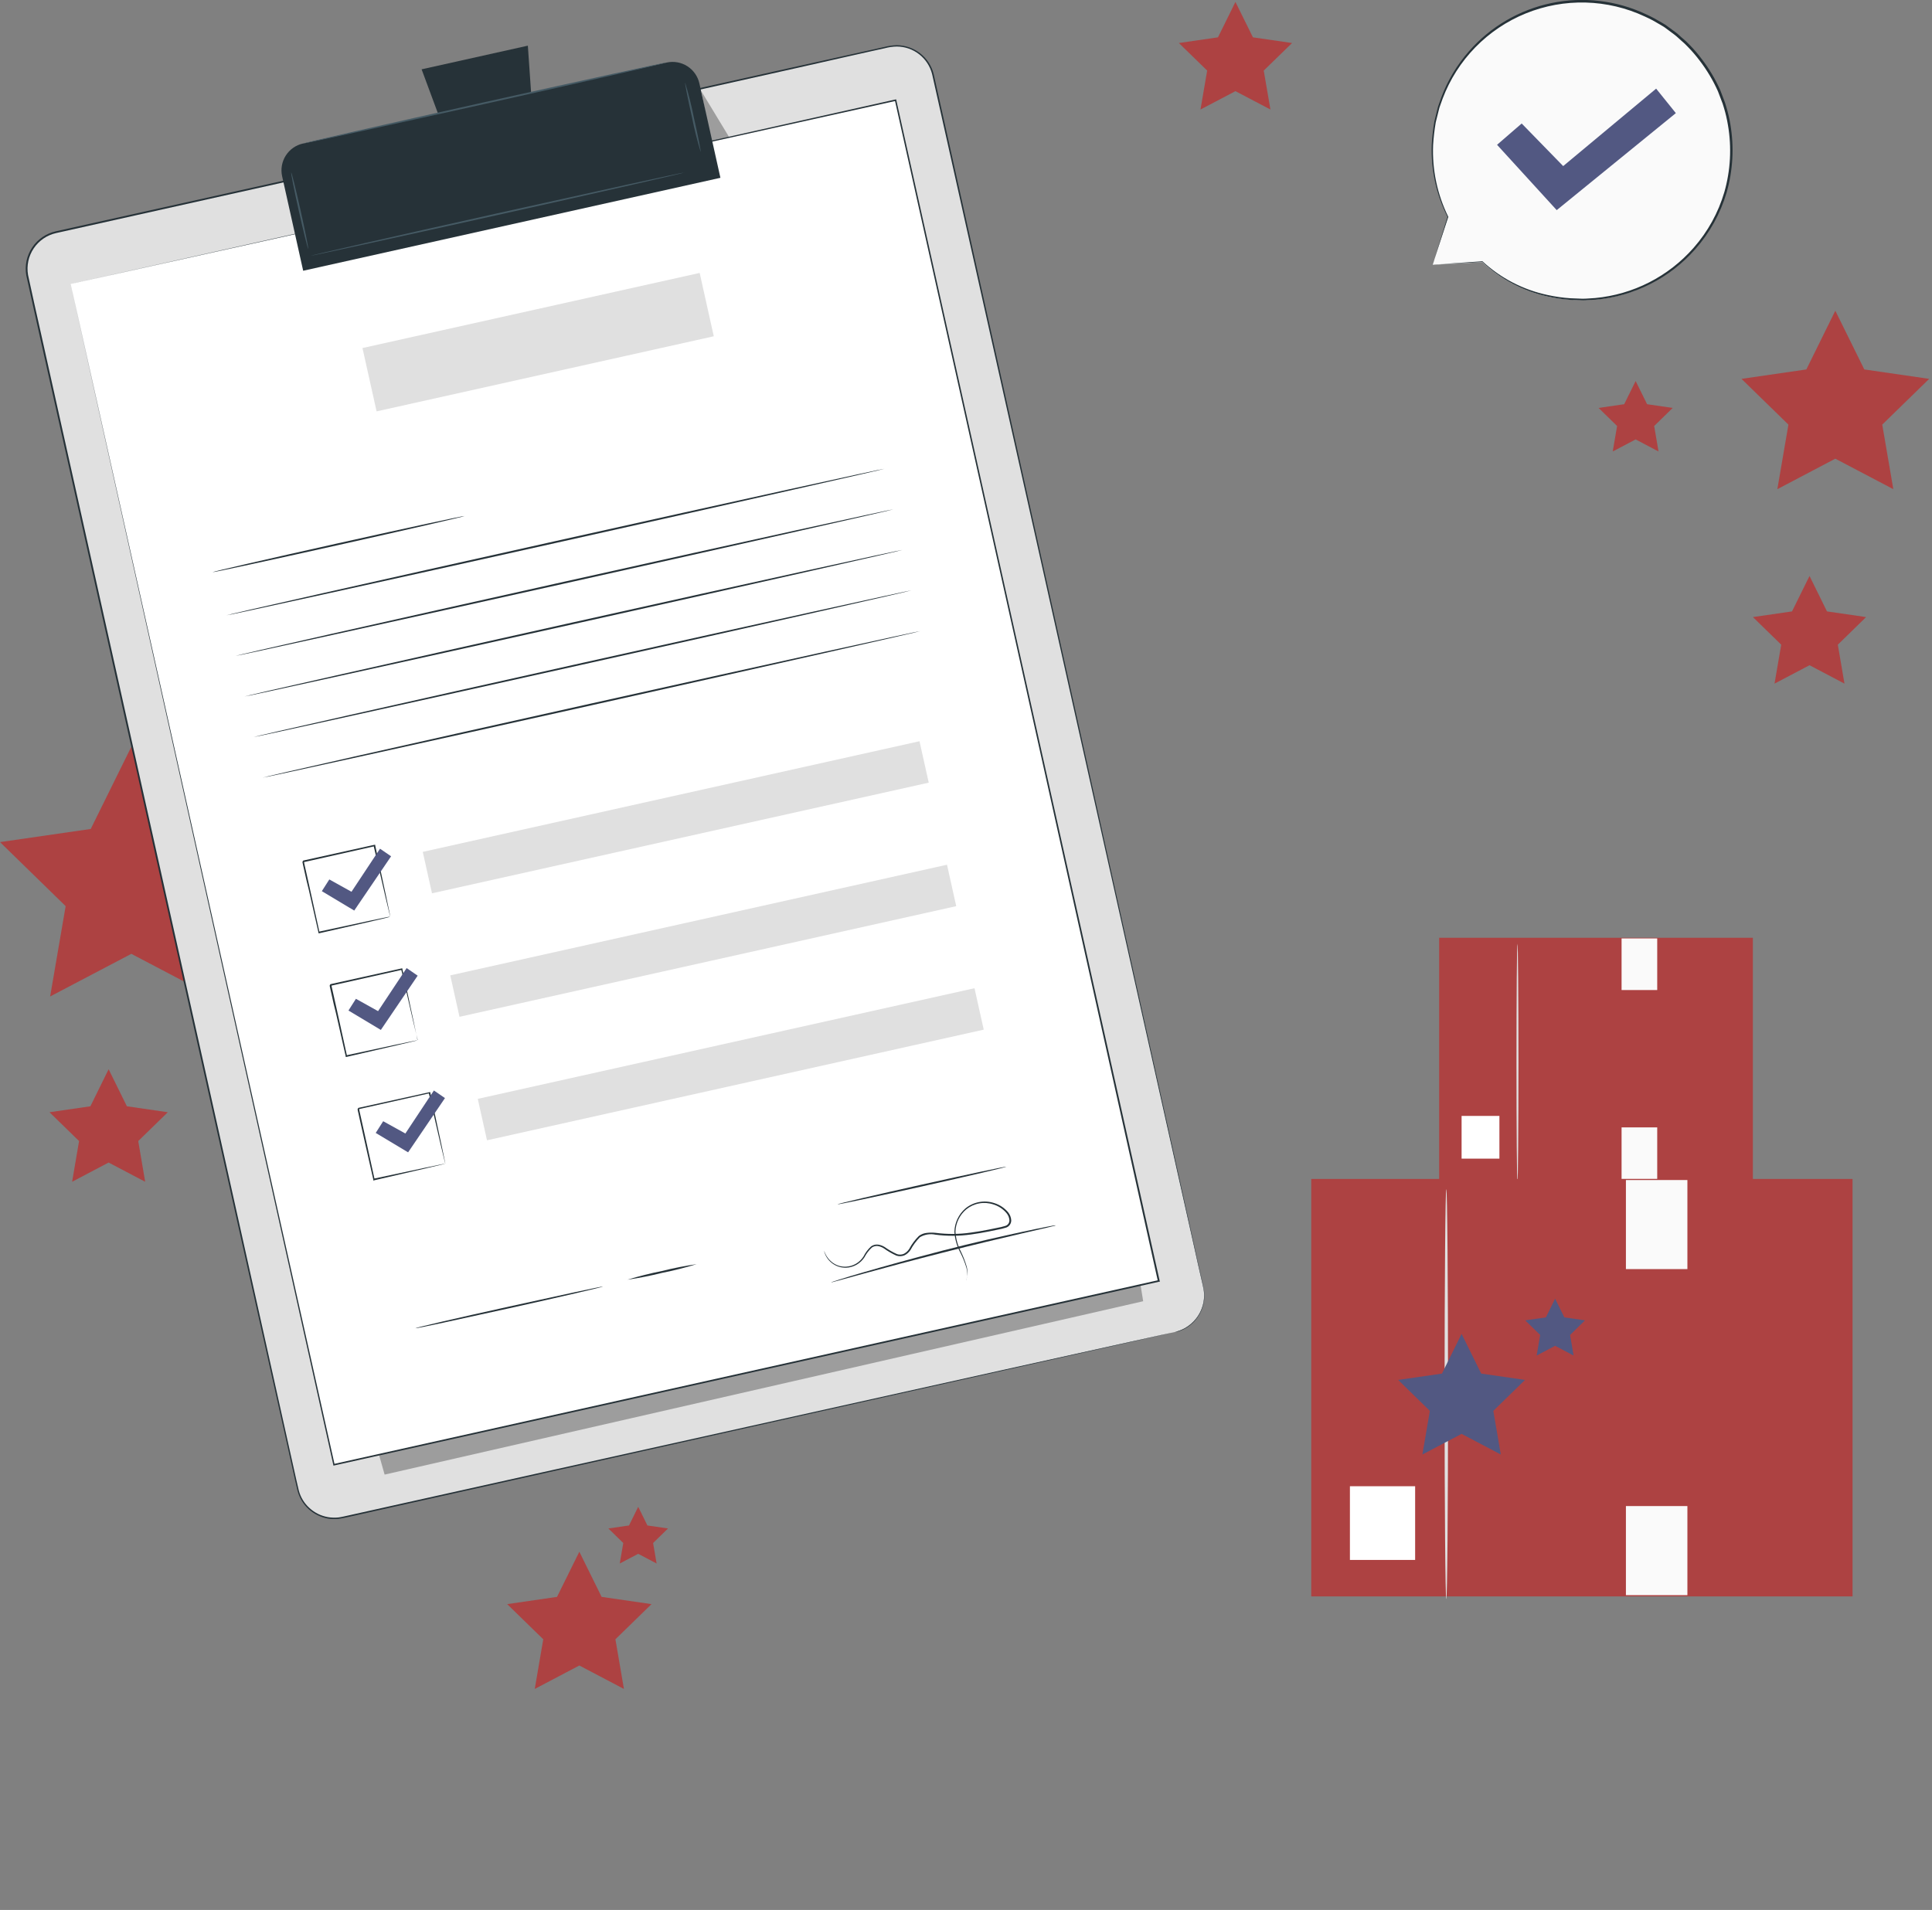 <svg width="445" height="440" viewBox="0 0 445 440" fill="none" xmlns="http://www.w3.org/2000/svg">
<rect x="0" y="0" width="445" height="440" fill="#808080" stroke="none"/>
<g clip-path="url(#clip0_1201_428)">
<path d="M331.48 271.78H403.74V216.04H331.48V271.78Z" fill="#AD4242"/>
<path d="M336.65 266.92H345.36V257.08H336.65V266.92Z" fill="white"/>
<path d="M381.71 216.19H373.5V228.08H381.71V216.19Z" fill="#FAFAFA"/>
<path d="M381.71 259.72H373.5V271.61H381.71V259.72Z" fill="#FAFAFA"/>
<path d="M349.52 272.17C349.39 272.17 349.29 259.91 349.29 244.79C349.29 229.67 349.39 217.41 349.52 217.41C349.65 217.41 349.75 229.67 349.75 244.79C349.75 259.91 349.65 272.17 349.52 272.17Z" fill="#E0E0E0"/>
<path d="M302.02 367.77H426.7V271.6H302.02V367.77Z" fill="#AD4242"/>
<path d="M310.93 359.37H325.95V342.39H310.93V359.37Z" fill="white"/>
<path d="M388.66 271.85H374.5V292.37H388.66V271.85Z" fill="#FAFAFA"/>
<path d="M388.66 346.96H374.5V367.48H388.66V346.96Z" fill="#FAFAFA"/>
<path d="M333.13 368.43C332.91 368.43 332.73 347.28 332.73 321.19C332.73 295.1 332.91 273.95 333.13 273.95C333.35 273.95 333.53 295.1 333.53 321.19C333.53 347.28 333.35 368.43 333.13 368.43Z" fill="#E0E0E0"/>
<path d="M422.73 71.58L429.41 85.11L444.35 87.28L433.54 97.82L436.09 112.69L422.73 105.67L409.38 112.69L411.93 97.82L401.12 87.28L416.06 85.11L422.73 71.58Z" fill="#AD4242"/>
<path d="M25.02 246.33L29.23 254.86L38.65 256.23L31.84 262.87L33.44 272.25L25.02 267.82L16.61 272.25L18.21 262.87L11.4 256.23L20.82 254.86L25.02 246.33Z" fill="#AD4242"/>
<path d="M30.25 172.03L39.59 190.97L60.49 194L45.37 208.75L48.94 229.56L30.25 219.74L11.55 229.56L15.12 208.75L0 194L20.9 190.97L30.25 172.03Z" fill="#AD4242"/>
<path d="M416.79 132.69L420.81 140.85L429.82 142.16L423.31 148.52L424.84 157.49L416.79 153.25L408.73 157.49L410.27 148.52L403.75 142.16L412.76 140.85L416.79 132.69Z" fill="#AD4242"/>
<path d="M284.56 0.44L288.59 8.6L297.6 9.91L291.08 16.26L292.62 25.23L284.56 21L276.51 25.23L278.05 16.26L271.53 9.91L280.54 8.6L284.56 0.44Z" fill="#AD4242"/>
<path d="M376.74 87.78L379.38 93.12L385.27 93.98L381.01 98.14L382.01 104.01L376.74 101.23L371.46 104.01L372.47 98.14L368.21 93.98L374.1 93.12L376.74 87.78Z" fill="#AD4242"/>
<path d="M133.44 357.48L138.57 367.88L150.06 369.55L141.75 377.65L143.71 389.09L133.44 383.69L123.17 389.09L125.13 377.65L116.82 369.55L128.3 367.88L133.44 357.48Z" fill="#AD4242"/>
<path d="M147 347.13L149.12 351.43L153.86 352.12L150.43 355.47L151.24 360.19L147 357.96L142.75 360.19L143.56 355.47L140.13 352.12L144.88 351.43L147 347.13Z" fill="#AD4242"/>
<path d="M336.65 307.29L341.17 316.44L351.26 317.9L343.96 325.03L345.68 335.08L336.65 330.33L327.62 335.08L329.34 325.03L322.04 317.9L332.13 316.44L336.65 307.29Z" fill="#525882"/>
<path d="M358.19 299.18L360.32 303.49L365.08 304.18L361.64 307.54L362.45 312.28L358.19 310.04L353.94 312.28L354.75 307.54L351.31 304.18L356.07 303.49L358.19 299.18Z" fill="#525882"/>
<path d="M330 61L333.49 50C330.097 43.167 329.067 35.402 330.561 27.921C332.055 20.439 335.989 13.665 341.746 8.659C347.503 3.654 354.758 0.699 362.374 0.259C369.99 -0.182 377.537 1.917 383.833 6.226C390.128 10.535 394.816 16.81 397.163 24.07C399.509 31.329 399.381 39.161 396.799 46.34C394.216 53.518 389.325 59.637 382.892 63.738C376.459 67.839 368.847 69.689 361.25 69C353.851 68.486 346.851 65.451 341.42 60.4V60.4L330 61Z" fill="#FAFAFA"/>
<path d="M330 61L330.76 60.93L332.96 60.77L341.45 60.19C345.657 64.087 350.84 66.772 356.45 67.96C358.182 68.343 359.94 68.594 361.71 68.71L364.51 68.82C365.46 68.82 366.42 68.71 367.4 68.66C376.17 67.848 384.295 63.704 390.1 57.08C393.363 53.373 395.776 48.998 397.17 44.26C398.601 39.237 398.885 33.957 398 28.81C397.78 27.482 397.476 26.169 397.09 24.88C396.909 24.227 396.689 23.586 396.43 22.96C396.19 22.32 395.96 21.68 395.7 21.04C394.573 18.516 393.153 16.133 391.47 13.94C390.635 12.833 389.73 11.781 388.76 10.79C388.293 10.29 387.795 9.819 387.27 9.38C386.75 8.93 386.27 8.44 385.72 8.02L384.1 6.81L383.28 6.21L382.41 5.69L380.67 4.69C380.09 4.36 379.47 4.1 378.87 3.81C374.597 1.807 369.956 0.709 365.238 0.584C360.521 0.459 355.828 1.309 351.455 3.083C347.081 4.857 343.122 7.515 339.824 10.89C336.526 14.266 333.961 18.287 332.29 22.7C332.13 23.16 331.96 23.62 331.8 24.07C331.625 24.515 331.485 24.973 331.38 25.44L330.7 28.16C330.399 29.904 330.195 31.663 330.09 33.43C329.857 39.146 331.06 44.829 333.59 49.96V49.96C332.42 53.53 331.52 56.27 330.9 58.14C330.6 59.06 330.36 59.76 330.2 60.26L330 61C330 61 330.06 60.77 330.2 60.3C330.34 59.83 330.57 59.11 330.85 58.19C331.43 56.3 332.3 53.52 333.42 49.9V50C330.824 44.848 329.569 39.125 329.77 33.36C329.872 31.57 330.072 29.788 330.37 28.02C330.59 27.12 330.81 26.21 331.04 25.28C331.145 24.807 331.285 24.342 331.46 23.89C331.62 23.43 331.79 22.97 331.95 22.5C333.419 18.565 335.595 14.932 338.37 11.78C343.318 6.13 349.971 2.245 357.323 0.712C364.675 -0.822 372.326 0.08 379.12 3.28C379.72 3.58 380.36 3.84 380.95 4.18L382.71 5.18L383.6 5.71L384.43 6.32L386.1 7.55C386.65 7.97 387.1 8.47 387.67 8.92C388.203 9.371 388.71 9.852 389.19 10.36C390.175 11.363 391.09 12.432 391.93 13.56C393.644 15.784 395.087 18.205 396.23 20.77C396.49 21.41 396.72 22.06 396.97 22.71C397.229 23.346 397.449 23.997 397.63 24.66C398.028 25.971 398.338 27.308 398.56 28.66C399.453 33.906 399.153 39.286 397.68 44.4C396.255 49.206 393.797 53.642 390.48 57.4C384.596 64.096 376.359 68.268 367.48 69.05C366.48 69.05 365.48 69.2 364.56 69.2L361.73 69.08C359.946 68.955 358.174 68.694 356.43 68.3C350.802 67.063 345.617 64.318 341.43 60.36H341.51L332.94 60.81L330.76 60.91L330 61Z" fill="#263238"/>
<path d="M344.82 33.36L350.49 28.45L360.05 38.26L381.46 20.42L386 26.06L358.56 48.41L344.82 33.36Z" fill="#525882"/>
<path d="M270.63 306.86L78.86 349.6C76.626 350.095 74.286 349.683 72.355 348.455C70.424 347.227 69.059 345.283 68.56 343.05L6.32 63.8C5.825 61.565 6.236 59.224 7.464 57.291C8.692 55.359 10.636 53.992 12.87 53.49L204.64 10.76C205.746 10.512 206.891 10.485 208.008 10.681C209.125 10.876 210.192 11.29 211.149 11.898C212.106 12.506 212.933 13.298 213.584 14.226C214.234 15.155 214.695 16.203 214.94 17.31L277.18 296.56C277.675 298.794 277.263 301.134 276.035 303.065C274.807 304.996 272.863 306.361 270.63 306.86Z" fill="#E0E0E0"/>
<path d="M270.63 306.86L271.26 306.67C271.887 306.477 272.491 306.215 273.06 305.89C273.99 305.341 274.81 304.626 275.48 303.78C276.398 302.619 277.004 301.242 277.24 299.78C277.38 298.896 277.38 297.995 277.24 297.11C277.08 296.18 276.82 295.21 276.6 294.19C276.15 292.14 275.6 289.91 275.1 287.49C274.02 282.64 272.76 277.05 271.35 270.76C265.73 245.59 257.59 209.16 247.53 164.16C242.53 141.65 237 117 231.1 90.54C228.147 77.314 225.097 63.647 221.95 49.54C220.357 42.453 218.754 35.273 217.14 28L214.69 17.06C214.229 15.25 213.179 13.645 211.705 12.497C210.232 11.35 208.418 10.724 206.55 10.72C205.611 10.74 204.677 10.874 203.77 11.12L200.96 11.74L195.33 13L184 15.56L160.89 20.72L113.19 31.34L12.94 53.69C10.827 54.157 8.975 55.421 7.768 57.218C6.561 59.014 6.093 61.207 6.46 63.34C7.36 67.6 8.34 71.86 9.28 76.1C11.174 84.58 13.05 93.004 14.91 101.37C18.63 118.097 22.297 134.563 25.91 150.77C33.13 183.16 40.09 214.41 46.72 244.17C53.35 273.93 59.64 302.17 65.53 328.68C66.27 332.013 67 335.293 67.72 338.52C68.09 340.14 68.43 341.78 68.82 343.36C69.23 344.931 70.093 346.346 71.3 347.43C72.487 348.513 73.958 349.234 75.54 349.51C76.323 349.641 77.12 349.668 77.91 349.59C78.69 349.49 79.47 349.29 80.26 349.12L89.56 347.05L124.89 339.19L231.52 315.49L260.52 309.07L268.06 307.41L270.64 306.86C270.64 306.86 269.77 307.07 268.07 307.45L260.54 309.15L231.54 315.65L125 339.47L89.67 347.36L80.37 349.44C79.58 349.61 78.8 349.8 77.98 349.91C77.161 349.992 76.334 349.968 75.52 349.84C73.879 349.543 72.352 348.795 71.11 347.68C69.863 346.548 68.97 345.079 68.54 343.45C68.14 341.84 67.8 340.22 67.43 338.59C66.71 335.34 65.97 332.06 65.24 328.76C59.29 302.29 53 274 46.34 244.25C39.68 214.5 32.74 183.25 25.52 150.86C21.914 134.667 18.247 118.2 14.52 101.46C12.654 93.1 10.774 84.677 8.88 76.19C7.94 71.94 7 67.71 6.05 63.41C5.668 61.173 6.161 58.874 7.426 56.99C8.692 55.106 10.634 53.782 12.85 53.29L113.1 31L160.77 20.38L183.89 15.23L195.25 12.7L200.88 11.45L203.68 10.82C204.619 10.578 205.581 10.44 206.55 10.41C208.508 10.429 210.405 11.089 211.95 12.29C213.484 13.488 214.574 15.163 215.05 17.05C215.88 20.72 216.69 24.37 217.51 28.05C219.124 35.303 220.714 42.453 222.28 49.5C225.42 63.6 228.464 77.267 231.41 90.5L247.8 164.13C257.8 209.13 265.9 245.58 271.49 270.76C272.89 277.05 274.13 282.64 275.2 287.49C275.74 289.91 276.2 292.15 276.69 294.2C276.9 295.2 277.15 296.2 277.31 297.13C277.455 298.024 277.455 298.936 277.31 299.83C277.077 301.319 276.46 302.722 275.52 303.9C274.438 305.282 272.947 306.286 271.26 306.77L270.63 306.86Z" fill="#263238"/>
<g opacity="0.3">
<path d="M88.59 339.71L263.31 299.77L257.78 265.52L247.88 246.33L80.74 311.99L88.59 339.71Z" fill="black"/>
</g>
<g opacity="0.3">
<path d="M161.53 21L168.14 31.91L169.43 37.69L164.94 38.69L161.53 21Z" fill="black"/>
</g>
<path d="M16.28 65.42L76.9 337.42L266.91 295.07L256.07 246.44L206.29 23.07L16.28 65.42Z" fill="white"/>
<path d="M16.28 65.42L206.28 22.91H206.45V23.08C223.31 98.66 244.35 192.99 267.11 295.08L267.16 295.28H266.95L76.95 337.61H76.76V337.42C41 176.84 16.65 67.07 16.28 65.42L77.08 337.42L76.86 337.27L266.86 294.91L266.7 295.16C244 193 223 98.7 206.12 23.11L206.33 23.24L16.28 65.42Z" fill="#263238"/>
<path d="M69.787 33.071L153.583 14.402C155.214 14.052 156.918 14.36 158.323 15.26C159.728 16.159 160.721 17.577 161.087 19.205L165.934 40.962L69.83 62.373L64.983 40.617C64.618 38.978 64.919 37.261 65.819 35.844C66.72 34.428 68.146 33.426 69.785 33.062L69.787 33.071Z" fill="#263238"/>
<path d="M121.58 10.52L97.11 15.97L104.65 36.31L123.08 32.2L121.58 10.52Z" fill="#263238"/>
<path d="M153.58 14.39C153.58 14.51 134.86 18.78 111.73 23.93C88.6 29.08 69.81 33.18 69.79 33.07C69.77 32.96 88.5 28.69 111.64 23.53C134.78 18.37 153.55 14.28 153.58 14.39Z" fill="#455A64"/>
<path d="M71 57.35C70.89 57.35 69.92 53.45 68.83 48.59C67.74 43.73 66.96 39.76 67.07 39.73C67.18 39.7 68.15 43.63 69.24 48.5C70.33 53.37 71.09 57.33 71 57.35Z" fill="#455A64"/>
<path d="M161.39 35C160.591 32.385 159.924 29.732 159.39 27.05C158.39 22.63 157.7 19.05 157.81 19.05C158.611 21.682 159.279 24.352 159.81 27.05C160.79 31.39 161.5 35 161.39 35Z" fill="#455A64"/>
<path d="M157.58 39.75C157.58 39.87 138.37 44.25 114.58 49.54C90.79 54.83 71.6 59 71.57 58.92C71.54 58.84 90.78 54.43 114.57 49.14C138.36 43.85 157.55 39.64 157.58 39.75Z" fill="#455A64"/>
<path d="M107.001 118.88C107.001 118.99 94.001 121.98 78.001 125.55C62.001 129.12 49.001 131.93 48.941 131.82C48.881 131.71 61.881 128.72 77.941 125.14C94.001 121.56 106.941 118.77 107.001 118.88Z" fill="#263238"/>
<path d="M203.68 108C203.68 108.11 169.81 115.76 127.98 125.09C86.15 134.42 52.2 141.87 52.17 141.75C52.14 141.63 86 134 127.88 124.67C169.76 115.34 203.65 107.88 203.68 108Z" fill="#263238"/>
<path d="M205.761 117.34C205.761 117.45 171.891 125.1 130.061 134.42C88.231 143.74 54.281 151.21 54.261 151.1C54.241 150.99 88.121 143.34 130.001 134C171.881 124.66 205.741 117.22 205.761 117.34Z" fill="#263238"/>
<path d="M207.85 126.69C207.85 126.8 173.97 134.45 132.14 143.77C90.31 153.09 56.37 160.56 56.34 160.45C56.31 160.34 90.21 152.69 132.05 143.36C173.89 134.03 207.82 126.57 207.85 126.69Z" fill="#263238"/>
<path d="M209.93 136C209.93 136.12 176.06 143.77 134.23 153.09C92.4 162.41 58.45 169.91 58.42 169.8C58.39 169.69 92.29 162.04 134.13 152.71C175.97 143.38 209.9 135.92 209.93 136Z" fill="#263238"/>
<path d="M212 145.38C212 145.49 178.13 153.14 136.3 162.47C94.47 171.8 60.52 179.26 60.5 179.15C60.48 179.04 94.36 171.38 136.21 162.06C178.06 152.74 212 145.27 212 145.38Z" fill="#263238"/>
<path d="M89.891 211.18C89.849 211.077 89.819 210.97 89.801 210.86C89.741 210.63 89.671 210.34 89.581 209.97C89.381 209.16 89.121 208.04 88.781 206.63C88.111 203.74 87.181 199.68 86.051 194.82L86.271 194.95L69.881 198.64C69.881 198.69 70.181 198.17 70.031 198.39V198.52V198.66L70.091 198.94L70.211 199.5C70.301 199.87 70.381 200.24 70.461 200.61C70.621 201.35 70.791 202.08 70.951 202.8C71.271 204.25 71.581 205.67 71.891 207.05C72.491 209.8 73.071 212.4 73.591 214.79L73.371 214.65L85.231 212.1L88.591 211.4L89.491 211.22H89.821C89.731 211.258 89.637 211.284 89.541 211.3L88.681 211.52L85.381 212.3L73.521 215H73.351V214.83L71.601 207.09C71.291 205.72 70.981 204.3 70.601 202.85C70.441 202.13 70.281 201.4 70.111 200.66C70.031 200.29 69.951 199.92 69.861 199.55L69.741 198.99L69.681 198.71V198.57V198.5L69.841 198.25L86.251 194.62H86.431V194.8C87.491 199.72 88.371 203.8 89.001 206.8L89.691 210.12C89.761 210.47 89.821 210.76 89.861 210.98C89.875 211.046 89.885 211.113 89.891 211.18Z" fill="#263238"/>
<path d="M211.789 170.759L97.374 196.25L99.501 205.795L213.916 180.305L211.789 170.759Z" fill="#E0E0E0"/>
<path d="M96.23 239.63C96.19 239.53 96.159 239.426 96.14 239.32L95.92 238.43C95.72 237.62 95.46 236.49 95.12 235.08C94.46 232.19 93.52 228.08 92.4 223.27L92.61 223.41L76.22 227.09C76.22 227.09 76.52 226.62 76.37 226.84V227V227.14L76.43 227.42L76.55 227.98C76.64 228.35 76.72 228.72 76.8 229.09C76.96 229.83 77.13 230.56 77.29 231.29C77.61 232.73 77.92 234.15 78.23 235.53C78.83 238.28 79.41 240.88 79.93 243.27L79.72 243.13L91.57 240.58L94.93 239.88L95.83 239.7L96.16 239.65C96.16 239.65 96.07 239.65 95.88 239.74L95.02 239.95L91.72 240.73L79.79 243.49H79.62V243.31C79.08 240.92 78.49 238.31 77.87 235.57C77.56 234.2 77.25 232.78 76.87 231.34C76.71 230.61 76.55 229.88 76.38 229.14C76.3 228.77 76.22 228.4 76.13 228.03L76.01 227.47L75.95 227.19V227.05V226.98L76.11 226.73L92.51 223.1H92.69V223.28C93.75 228.2 94.63 232.28 95.26 235.28C95.55 236.68 95.79 237.79 95.95 238.6C96.02 238.95 96.08 239.24 96.12 239.47C96.161 239.521 96.197 239.574 96.23 239.63Z" fill="#263238"/>
<path d="M218.124 199.209L103.709 224.7L105.836 234.246L220.251 208.755L218.124 199.209Z" fill="#E0E0E0"/>
<path d="M102.57 268.08C102.53 267.98 102.499 267.877 102.48 267.77C102.42 267.54 102.35 267.24 102.26 266.88C102.06 266.07 101.8 264.95 101.46 263.54C100.8 260.64 99.86 256.54 98.74 251.72L98.95 251.86L82.56 255.54L82.72 255.29V255.34V255.41V255.55L82.78 255.83L82.9 256.39C82.99 256.76 83.07 257.14 83.15 257.5C83.32 258.24 83.48 258.97 83.64 259.7C83.96 261.14 84.27 262.56 84.58 263.94C85.18 266.69 85.76 269.29 86.28 271.68L86.07 271.54L98 269L101.36 268.3L102.26 268.12L102.59 268.06C102.59 268.06 102.5 268.06 102.31 268.15L101.45 268.36L98.15 269.14L86.23 271.9L86 272V271.82C85.46 269.43 84.87 266.82 84.25 264.09C83.95 262.71 83.63 261.29 83.3 259.85C83.14 259.12 82.98 258.39 82.81 257.66L82.57 256.54L82.44 255.98L82.38 255.7V255.56V255.49C82.23 255.71 82.57 255.18 82.54 255.23L98.94 251.61H99.12V251.78L101.69 263.78C101.98 265.18 102.22 266.3 102.38 267.1C102.45 267.46 102.51 267.74 102.56 267.97C102.565 268.007 102.568 268.044 102.57 268.08V268.08Z" fill="#263238"/>
<path d="M224.459 227.66L110.044 253.15L112.171 262.696L226.586 237.205L224.459 227.66Z" fill="#E0E0E0"/>
<path d="M74.13 205.3L75.85 202.6L80.96 205.44L87.53 195.52L90.08 197.27L81.59 209.77L74.13 205.3Z" fill="#525882"/>
<path d="M80.261 232.8L81.981 230.1L87.081 232.94L93.661 223.02L96.201 224.77L87.721 237.27L80.261 232.8Z" fill="#525882"/>
<path d="M86.54 261L88.26 258.3L93.37 261.13L99.94 251.22L102.49 252.97L94 265.47L86.54 261Z" fill="#525882"/>
<path d="M138.91 296.38C138.91 296.49 129.28 298.74 117.34 301.38C105.4 304.02 95.7 306.13 95.67 306C95.64 305.87 105.3 303.64 117.25 301C129.2 298.36 138.89 296.27 138.91 296.38Z" fill="#263238"/>
<path d="M160.461 291.23C157.849 292.03 155.199 292.697 152.521 293.23C149.883 293.894 147.213 294.421 144.521 294.81C147.132 294.01 149.782 293.343 152.461 292.81C155.098 292.146 157.769 291.619 160.461 291.23V291.23Z" fill="#263238"/>
<path d="M231.8 268.78C231.8 268.89 223.13 270.92 212.39 273.32C201.65 275.72 192.91 277.56 192.88 277.45C192.85 277.34 201.55 275.3 212.29 272.91C223.03 270.52 231.77 268.66 231.8 268.78Z" fill="#263238"/>
<path d="M222.51 295.1C222.51 295.1 222.59 294.83 222.7 294.3C222.827 293.53 222.786 292.742 222.58 291.99C222.218 290.805 221.753 289.654 221.19 288.55C220.399 287.076 219.935 285.449 219.83 283.78C219.852 282.756 220.089 281.749 220.525 280.822C220.961 279.895 221.586 279.07 222.36 278.4C223.273 277.648 224.362 277.14 225.525 276.923C226.688 276.706 227.887 276.788 229.01 277.16C230.239 277.54 231.334 278.262 232.17 279.24C232.612 279.768 232.874 280.423 232.92 281.11C232.93 281.479 232.821 281.842 232.611 282.146C232.401 282.45 232.099 282.679 231.75 282.8C231.095 283.009 230.427 283.173 229.75 283.29L227.75 283.7C226.42 283.96 225.05 284.21 223.66 284.39C220.948 284.776 218.196 284.793 215.48 284.44C214.253 284.176 212.971 284.383 211.89 285.02C211.03 285.888 210.3 286.875 209.72 287.95C209.378 288.482 208.897 288.911 208.33 289.19C207.747 289.44 207.092 289.469 206.49 289.27C205.464 288.812 204.489 288.249 203.58 287.59C203.153 287.313 202.673 287.129 202.17 287.05C201.697 287 201.222 287.121 200.83 287.39C200.138 288.025 199.563 288.776 199.13 289.61C198.674 290.325 198.052 290.92 197.318 291.345C196.583 291.77 195.757 292.011 194.91 292.05C193.871 292.083 192.848 291.798 191.975 291.233C191.103 290.669 190.424 289.851 190.03 288.89C189.921 288.634 189.844 288.365 189.8 288.09C189.8 288.09 189.88 288.37 190.1 288.85C190.434 289.556 190.919 290.181 191.52 290.68C192.458 291.479 193.669 291.884 194.9 291.81C195.707 291.764 196.491 291.527 197.187 291.116C197.882 290.705 198.47 290.134 198.9 289.45C199.333 288.574 199.926 287.787 200.65 287.13C201.104 286.811 201.658 286.666 202.21 286.72C202.76 286.794 203.289 286.985 203.76 287.28C204.653 287.92 205.608 288.469 206.61 288.92C207.124 289.093 207.683 289.068 208.18 288.85C208.687 288.591 209.115 288.201 209.42 287.72C210.012 286.613 210.767 285.602 211.66 284.72C212.208 284.321 212.854 284.078 213.53 284.02C214.194 283.945 214.865 283.945 215.53 284.02C218.217 284.37 220.939 284.349 223.62 283.96C224.99 283.78 226.35 283.54 227.68 283.28L229.68 282.87C230.323 282.759 230.957 282.605 231.58 282.41C231.855 282.324 232.094 282.151 232.26 281.916C232.426 281.681 232.511 281.398 232.5 281.11C232.459 280.51 232.228 279.939 231.84 279.48C231.055 278.537 230.013 277.842 228.84 277.48C227.779 277.12 226.644 277.035 225.542 277.235C224.44 277.434 223.407 277.911 222.54 278.62C221.793 279.253 221.187 280.036 220.762 280.918C220.336 281.8 220.101 282.761 220.07 283.74C220.163 285.371 220.603 286.963 221.36 288.41C221.904 289.536 222.349 290.707 222.69 291.91C222.875 292.686 222.875 293.494 222.69 294.27C222.665 294.553 222.604 294.832 222.51 295.1Z" fill="#263238"/>
<path d="M243.18 282.3C243.014 282.371 242.839 282.421 242.66 282.45L241.15 282.82L235.57 284.11C230.86 285.2 224.36 286.74 217.22 288.56C210.08 290.38 203.62 292.11 198.96 293.4L193.44 294.92L191.94 295.32C191.766 295.381 191.585 295.418 191.4 295.43C191.565 295.354 191.736 295.29 191.91 295.24L193.4 294.76C194.69 294.36 196.56 293.76 198.88 293.11C203.52 291.76 209.96 289.97 217.11 288.11C224.26 286.25 230.78 284.8 235.5 283.78C237.87 283.27 239.78 282.88 241.11 282.62L242.64 282.33C242.818 282.298 243 282.288 243.18 282.3V282.3Z" fill="#263238"/>
<path d="M161.155 62.876L83.489 80.179L86.74 94.771L164.406 77.468L161.155 62.876Z" fill="#E0E0E0"/>
</g>
<defs>
<clipPath id="clip0_1201_428">
<rect width="444.35" height="439.13" fill="white"/>
</clipPath>
</defs>
</svg>
